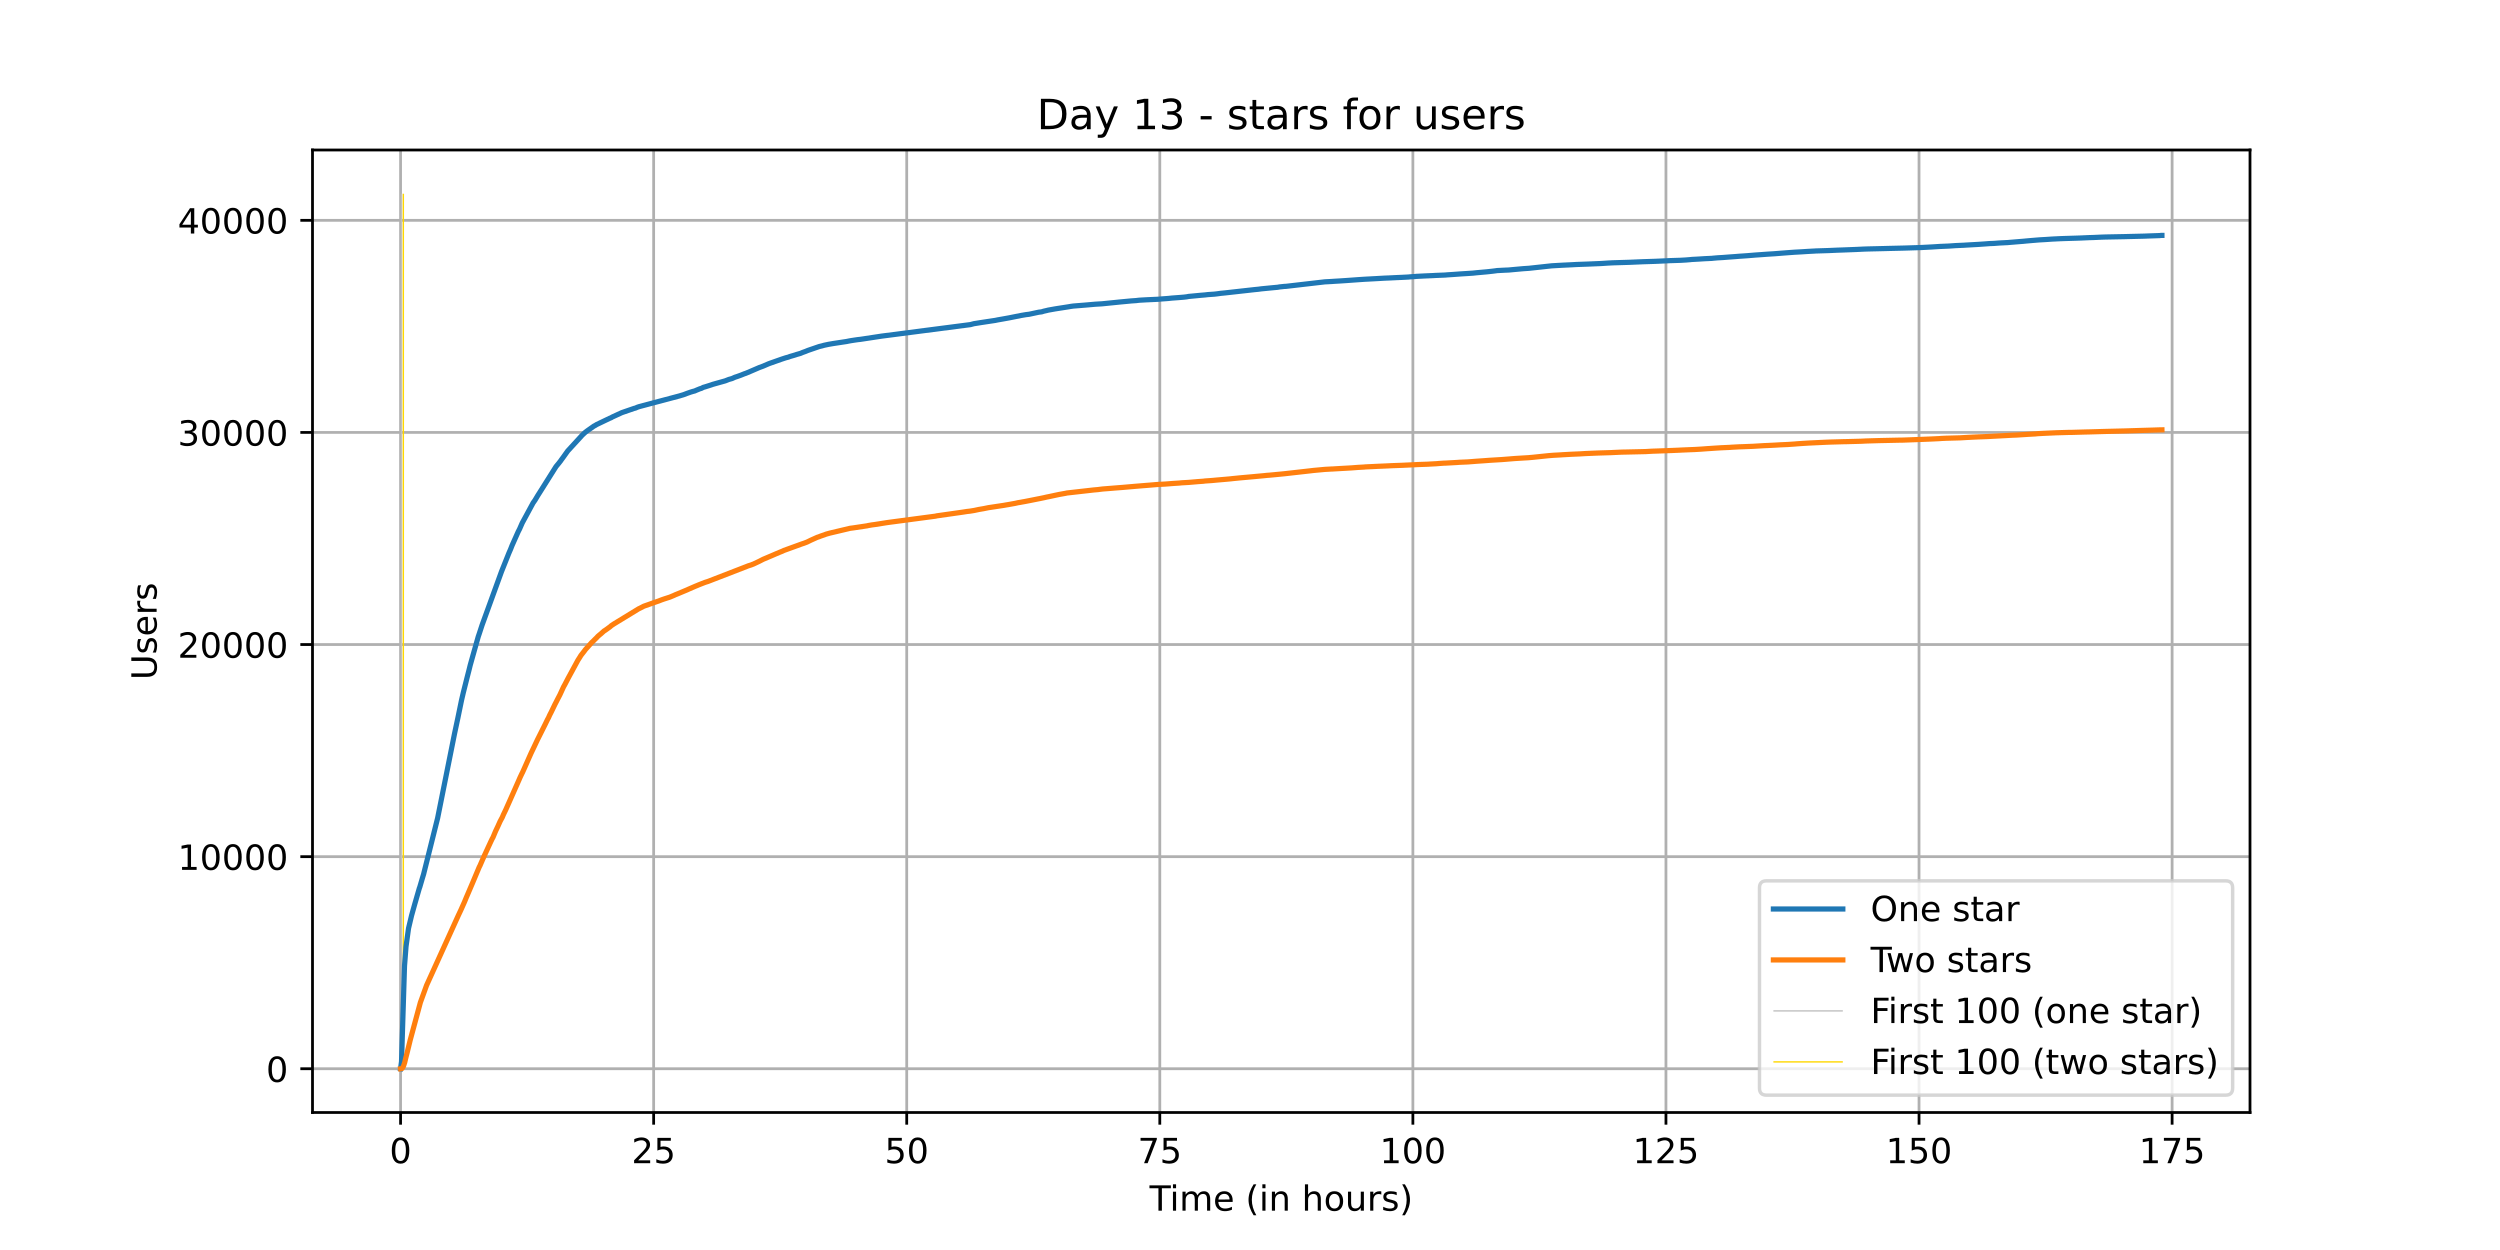 <?xml version="1.0" encoding="utf-8" standalone="no"?>
<!DOCTYPE svg PUBLIC "-//W3C//DTD SVG 1.1//EN"
  "http://www.w3.org/Graphics/SVG/1.1/DTD/svg11.dtd">
<!-- Created with matplotlib (https://matplotlib.org/) -->
<svg height="360pt" version="1.1" viewBox="0 0 720 360" width="720pt" xmlns="http://www.w3.org/2000/svg" xmlns:xlink="http://www.w3.org/1999/xlink">
 <defs>
  <style type="text/css">*{stroke-linecap:butt;stroke-linejoin:round;}</style>
 </defs>
 <g id="figure_1">
  <g id="patch_1">
   <path d="M 0 360 
L 720 360 
L 720 0 
L 0 0 
z
" style="fill:#ffffff;"/>
  </g>
  <g id="axes_1">
   <g id="patch_2">
    <path d="M 90 320.4 
L 648 320.4 
L 648 43.2 
L 90 43.2 
z
" style="fill:#ffffff;"/>
   </g>
   <g id="matplotlib.axis_1">
    <g id="xtick_1">
     <g id="line2d_1">
      <path clip-path="url(#pd322c90ff2)" d="M 115.364 320.4 
L 115.364 43.2 
" style="fill:none;stroke:#b0b0b0;stroke-linecap:square;stroke-width:0.8;"/>
     </g>
     <g id="line2d_2">
      <defs>
       <path d="M 0 0 
L 0 3.5 
" id="mfb89cb12bd" style="stroke:#000000;stroke-width:0.8;"/>
      </defs>
      <g>
       <use style="stroke:#000000;stroke-width:0.8;" x="115.364" xlink:href="#mfb89cb12bd" y="320.4"/>
      </g>
     </g>
     <g id="text_1">
      <!-- 0 -->
      <g transform="translate(112.182 334.998)scale(0.1 -0.1)">
       <defs>
        <path d="M 31.781 66.406 
Q 24.172 66.406 20.328 58.906 
Q 16.5 51.422 16.5 36.375 
Q 16.5 21.391 20.328 13.891 
Q 24.172 6.391 31.781 6.391 
Q 39.453 6.391 43.281 13.891 
Q 47.125 21.391 47.125 36.375 
Q 47.125 51.422 43.281 58.906 
Q 39.453 66.406 31.781 66.406 
z
M 31.781 74.219 
Q 44.047 74.219 50.516 64.516 
Q 56.984 54.828 56.984 36.375 
Q 56.984 17.969 50.516 8.266 
Q 44.047 -1.422 31.781 -1.422 
Q 19.531 -1.422 13.062 8.266 
Q 6.594 17.969 6.594 36.375 
Q 6.594 54.828 13.062 64.516 
Q 19.531 74.219 31.781 74.219 
z
" id="DejaVuSans-48"/>
       </defs>
       <use xlink:href="#DejaVuSans-48"/>
      </g>
     </g>
    </g>
    <g id="xtick_2">
     <g id="line2d_3">
      <path clip-path="url(#pd322c90ff2)" d="M 188.25 320.4 
L 188.25 43.2 
" style="fill:none;stroke:#b0b0b0;stroke-linecap:square;stroke-width:0.8;"/>
     </g>
     <g id="line2d_4">
      <g>
       <use style="stroke:#000000;stroke-width:0.8;" x="188.25" xlink:href="#mfb89cb12bd" y="320.4"/>
      </g>
     </g>
     <g id="text_2">
      <!-- 25 -->
      <g transform="translate(181.887 334.998)scale(0.1 -0.1)">
       <defs>
        <path d="M 19.188 8.297 
L 53.609 8.297 
L 53.609 0 
L 7.328 0 
L 7.328 8.297 
Q 12.938 14.109 22.625 23.891 
Q 32.328 33.688 34.812 36.531 
Q 39.547 41.844 41.422 45.531 
Q 43.312 49.219 43.312 52.781 
Q 43.312 58.594 39.234 62.25 
Q 35.156 65.922 28.609 65.922 
Q 23.969 65.922 18.812 64.312 
Q 13.672 62.703 7.812 59.422 
L 7.812 69.391 
Q 13.766 71.781 18.938 73 
Q 24.125 74.219 28.422 74.219 
Q 39.75 74.219 46.484 68.547 
Q 53.219 62.891 53.219 53.422 
Q 53.219 48.922 51.531 44.891 
Q 49.859 40.875 45.406 35.406 
Q 44.188 33.984 37.641 27.219 
Q 31.109 20.453 19.188 8.297 
z
" id="DejaVuSans-50"/>
        <path d="M 10.797 72.906 
L 49.516 72.906 
L 49.516 64.594 
L 19.828 64.594 
L 19.828 46.734 
Q 21.969 47.469 24.109 47.828 
Q 26.266 48.188 28.422 48.188 
Q 40.625 48.188 47.75 41.5 
Q 54.891 34.812 54.891 23.391 
Q 54.891 11.625 47.562 5.094 
Q 40.234 -1.422 26.906 -1.422 
Q 22.312 -1.422 17.547 -0.641 
Q 12.797 0.141 7.719 1.703 
L 7.719 11.625 
Q 12.109 9.234 16.797 8.062 
Q 21.484 6.891 26.703 6.891 
Q 35.156 6.891 40.078 11.328 
Q 45.016 15.766 45.016 23.391 
Q 45.016 31 40.078 35.438 
Q 35.156 39.891 26.703 39.891 
Q 22.75 39.891 18.812 39.016 
Q 14.891 38.141 10.797 36.281 
z
" id="DejaVuSans-53"/>
       </defs>
       <use xlink:href="#DejaVuSans-50"/>
       <use x="63.623" xlink:href="#DejaVuSans-53"/>
      </g>
     </g>
    </g>
    <g id="xtick_3">
     <g id="line2d_5">
      <path clip-path="url(#pd322c90ff2)" d="M 261.136 320.4 
L 261.136 43.2 
" style="fill:none;stroke:#b0b0b0;stroke-linecap:square;stroke-width:0.8;"/>
     </g>
     <g id="line2d_6">
      <g>
       <use style="stroke:#000000;stroke-width:0.8;" x="261.136" xlink:href="#mfb89cb12bd" y="320.4"/>
      </g>
     </g>
     <g id="text_3">
      <!-- 50 -->
      <g transform="translate(254.774 334.998)scale(0.1 -0.1)">
       <use xlink:href="#DejaVuSans-53"/>
       <use x="63.623" xlink:href="#DejaVuSans-48"/>
      </g>
     </g>
    </g>
    <g id="xtick_4">
     <g id="line2d_7">
      <path clip-path="url(#pd322c90ff2)" d="M 334.022 320.4 
L 334.022 43.2 
" style="fill:none;stroke:#b0b0b0;stroke-linecap:square;stroke-width:0.8;"/>
     </g>
     <g id="line2d_8">
      <g>
       <use style="stroke:#000000;stroke-width:0.8;" x="334.022" xlink:href="#mfb89cb12bd" y="320.4"/>
      </g>
     </g>
     <g id="text_4">
      <!-- 75 -->
      <g transform="translate(327.66 334.998)scale(0.1 -0.1)">
       <defs>
        <path d="M 8.203 72.906 
L 55.078 72.906 
L 55.078 68.703 
L 28.609 0 
L 18.312 0 
L 43.219 64.594 
L 8.203 64.594 
z
" id="DejaVuSans-55"/>
       </defs>
       <use xlink:href="#DejaVuSans-55"/>
       <use x="63.623" xlink:href="#DejaVuSans-53"/>
      </g>
     </g>
    </g>
    <g id="xtick_5">
     <g id="line2d_9">
      <path clip-path="url(#pd322c90ff2)" d="M 406.909 320.4 
L 406.909 43.2 
" style="fill:none;stroke:#b0b0b0;stroke-linecap:square;stroke-width:0.8;"/>
     </g>
     <g id="line2d_10">
      <g>
       <use style="stroke:#000000;stroke-width:0.8;" x="406.909" xlink:href="#mfb89cb12bd" y="320.4"/>
      </g>
     </g>
     <g id="text_5">
      <!-- 100 -->
      <g transform="translate(397.365 334.998)scale(0.1 -0.1)">
       <defs>
        <path d="M 12.406 8.297 
L 28.516 8.297 
L 28.516 63.922 
L 10.984 60.406 
L 10.984 69.391 
L 28.422 72.906 
L 38.281 72.906 
L 38.281 8.297 
L 54.391 8.297 
L 54.391 0 
L 12.406 0 
z
" id="DejaVuSans-49"/>
       </defs>
       <use xlink:href="#DejaVuSans-49"/>
       <use x="63.623" xlink:href="#DejaVuSans-48"/>
       <use x="127.246" xlink:href="#DejaVuSans-48"/>
      </g>
     </g>
    </g>
    <g id="xtick_6">
     <g id="line2d_11">
      <path clip-path="url(#pd322c90ff2)" d="M 479.795 320.4 
L 479.795 43.2 
" style="fill:none;stroke:#b0b0b0;stroke-linecap:square;stroke-width:0.8;"/>
     </g>
     <g id="line2d_12">
      <g>
       <use style="stroke:#000000;stroke-width:0.8;" x="479.795" xlink:href="#mfb89cb12bd" y="320.4"/>
      </g>
     </g>
     <g id="text_6">
      <!-- 125 -->
      <g transform="translate(470.251 334.998)scale(0.1 -0.1)">
       <use xlink:href="#DejaVuSans-49"/>
       <use x="63.623" xlink:href="#DejaVuSans-50"/>
       <use x="127.246" xlink:href="#DejaVuSans-53"/>
      </g>
     </g>
    </g>
    <g id="xtick_7">
     <g id="line2d_13">
      <path clip-path="url(#pd322c90ff2)" d="M 552.681 320.4 
L 552.681 43.2 
" style="fill:none;stroke:#b0b0b0;stroke-linecap:square;stroke-width:0.8;"/>
     </g>
     <g id="line2d_14">
      <g>
       <use style="stroke:#000000;stroke-width:0.8;" x="552.681" xlink:href="#mfb89cb12bd" y="320.4"/>
      </g>
     </g>
     <g id="text_7">
      <!-- 150 -->
      <g transform="translate(543.137 334.998)scale(0.1 -0.1)">
       <use xlink:href="#DejaVuSans-49"/>
       <use x="63.623" xlink:href="#DejaVuSans-53"/>
       <use x="127.246" xlink:href="#DejaVuSans-48"/>
      </g>
     </g>
    </g>
    <g id="xtick_8">
     <g id="line2d_15">
      <path clip-path="url(#pd322c90ff2)" d="M 625.567 320.4 
L 625.567 43.2 
" style="fill:none;stroke:#b0b0b0;stroke-linecap:square;stroke-width:0.8;"/>
     </g>
     <g id="line2d_16">
      <g>
       <use style="stroke:#000000;stroke-width:0.8;" x="625.567" xlink:href="#mfb89cb12bd" y="320.4"/>
      </g>
     </g>
     <g id="text_8">
      <!-- 175 -->
      <g transform="translate(616.023 334.998)scale(0.1 -0.1)">
       <use xlink:href="#DejaVuSans-49"/>
       <use x="63.623" xlink:href="#DejaVuSans-55"/>
       <use x="127.246" xlink:href="#DejaVuSans-53"/>
      </g>
     </g>
    </g>
    <g id="text_9">
     <!-- Time (in hours) -->
     <g transform="translate(331.072 348.677)scale(0.1 -0.1)">
      <defs>
       <path d="M -0.297 72.906 
L 61.375 72.906 
L 61.375 64.594 
L 35.5 64.594 
L 35.5 0 
L 25.594 0 
L 25.594 64.594 
L -0.297 64.594 
z
" id="DejaVuSans-84"/>
       <path d="M 9.422 54.688 
L 18.406 54.688 
L 18.406 0 
L 9.422 0 
z
M 9.422 75.984 
L 18.406 75.984 
L 18.406 64.594 
L 9.422 64.594 
z
" id="DejaVuSans-105"/>
       <path d="M 52 44.188 
Q 55.375 50.25 60.062 53.125 
Q 64.75 56 71.094 56 
Q 79.641 56 84.281 50.016 
Q 88.922 44.047 88.922 33.016 
L 88.922 0 
L 79.891 0 
L 79.891 32.719 
Q 79.891 40.578 77.094 44.375 
Q 74.312 48.188 68.609 48.188 
Q 61.625 48.188 57.562 43.547 
Q 53.516 38.922 53.516 30.906 
L 53.516 0 
L 44.484 0 
L 44.484 32.719 
Q 44.484 40.625 41.703 44.406 
Q 38.922 48.188 33.109 48.188 
Q 26.219 48.188 22.156 43.531 
Q 18.109 38.875 18.109 30.906 
L 18.109 0 
L 9.078 0 
L 9.078 54.688 
L 18.109 54.688 
L 18.109 46.188 
Q 21.188 51.219 25.484 53.609 
Q 29.781 56 35.688 56 
Q 41.656 56 45.828 52.969 
Q 50 49.953 52 44.188 
z
" id="DejaVuSans-109"/>
       <path d="M 56.203 29.594 
L 56.203 25.203 
L 14.891 25.203 
Q 15.484 15.922 20.484 11.062 
Q 25.484 6.203 34.422 6.203 
Q 39.594 6.203 44.453 7.469 
Q 49.312 8.734 54.109 11.281 
L 54.109 2.781 
Q 49.266 0.734 44.188 -0.344 
Q 39.109 -1.422 33.891 -1.422 
Q 20.797 -1.422 13.156 6.188 
Q 5.516 13.812 5.516 26.812 
Q 5.516 40.234 12.766 48.109 
Q 20.016 56 32.328 56 
Q 43.359 56 49.781 48.891 
Q 56.203 41.797 56.203 29.594 
z
M 47.219 32.234 
Q 47.125 39.594 43.094 43.984 
Q 39.062 48.391 32.422 48.391 
Q 24.906 48.391 20.391 44.141 
Q 15.875 39.891 15.188 32.172 
z
" id="DejaVuSans-101"/>
       <path id="DejaVuSans-32"/>
       <path d="M 31 75.875 
Q 24.469 64.656 21.281 53.656 
Q 18.109 42.672 18.109 31.391 
Q 18.109 20.125 21.312 9.062 
Q 24.516 -2 31 -13.188 
L 23.188 -13.188 
Q 15.875 -1.703 12.234 9.375 
Q 8.594 20.453 8.594 31.391 
Q 8.594 42.281 12.203 53.312 
Q 15.828 64.359 23.188 75.875 
z
" id="DejaVuSans-40"/>
       <path d="M 54.891 33.016 
L 54.891 0 
L 45.906 0 
L 45.906 32.719 
Q 45.906 40.484 42.875 44.328 
Q 39.844 48.188 33.797 48.188 
Q 26.516 48.188 22.312 43.547 
Q 18.109 38.922 18.109 30.906 
L 18.109 0 
L 9.078 0 
L 9.078 54.688 
L 18.109 54.688 
L 18.109 46.188 
Q 21.344 51.125 25.703 53.562 
Q 30.078 56 35.797 56 
Q 45.219 56 50.047 50.172 
Q 54.891 44.344 54.891 33.016 
z
" id="DejaVuSans-110"/>
       <path d="M 54.891 33.016 
L 54.891 0 
L 45.906 0 
L 45.906 32.719 
Q 45.906 40.484 42.875 44.328 
Q 39.844 48.188 33.797 48.188 
Q 26.516 48.188 22.312 43.547 
Q 18.109 38.922 18.109 30.906 
L 18.109 0 
L 9.078 0 
L 9.078 75.984 
L 18.109 75.984 
L 18.109 46.188 
Q 21.344 51.125 25.703 53.562 
Q 30.078 56 35.797 56 
Q 45.219 56 50.047 50.172 
Q 54.891 44.344 54.891 33.016 
z
" id="DejaVuSans-104"/>
       <path d="M 30.609 48.391 
Q 23.391 48.391 19.188 42.75 
Q 14.984 37.109 14.984 27.297 
Q 14.984 17.484 19.156 11.844 
Q 23.344 6.203 30.609 6.203 
Q 37.797 6.203 41.984 11.859 
Q 46.188 17.531 46.188 27.297 
Q 46.188 37.016 41.984 42.703 
Q 37.797 48.391 30.609 48.391 
z
M 30.609 56 
Q 42.328 56 49.016 48.375 
Q 55.719 40.766 55.719 27.297 
Q 55.719 13.875 49.016 6.219 
Q 42.328 -1.422 30.609 -1.422 
Q 18.844 -1.422 12.172 6.219 
Q 5.516 13.875 5.516 27.297 
Q 5.516 40.766 12.172 48.375 
Q 18.844 56 30.609 56 
z
" id="DejaVuSans-111"/>
       <path d="M 8.5 21.578 
L 8.5 54.688 
L 17.484 54.688 
L 17.484 21.922 
Q 17.484 14.156 20.5 10.266 
Q 23.531 6.391 29.594 6.391 
Q 36.859 6.391 41.078 11.031 
Q 45.312 15.672 45.312 23.688 
L 45.312 54.688 
L 54.297 54.688 
L 54.297 0 
L 45.312 0 
L 45.312 8.406 
Q 42.047 3.422 37.719 1 
Q 33.406 -1.422 27.688 -1.422 
Q 18.266 -1.422 13.375 4.438 
Q 8.5 10.297 8.5 21.578 
z
M 31.109 56 
z
" id="DejaVuSans-117"/>
       <path d="M 41.109 46.297 
Q 39.594 47.172 37.812 47.578 
Q 36.031 48 33.891 48 
Q 26.266 48 22.188 43.047 
Q 18.109 38.094 18.109 28.812 
L 18.109 0 
L 9.078 0 
L 9.078 54.688 
L 18.109 54.688 
L 18.109 46.188 
Q 20.953 51.172 25.484 53.578 
Q 30.031 56 36.531 56 
Q 37.453 56 38.578 55.875 
Q 39.703 55.766 41.062 55.516 
z
" id="DejaVuSans-114"/>
       <path d="M 44.281 53.078 
L 44.281 44.578 
Q 40.484 46.531 36.375 47.5 
Q 32.281 48.484 27.875 48.484 
Q 21.188 48.484 17.844 46.438 
Q 14.5 44.391 14.5 40.281 
Q 14.5 37.156 16.891 35.375 
Q 19.281 33.594 26.516 31.984 
L 29.594 31.297 
Q 39.156 29.25 43.188 25.516 
Q 47.219 21.781 47.219 15.094 
Q 47.219 7.469 41.188 3.016 
Q 35.156 -1.422 24.609 -1.422 
Q 20.219 -1.422 15.453 -0.562 
Q 10.688 0.297 5.422 2 
L 5.422 11.281 
Q 10.406 8.688 15.234 7.391 
Q 20.062 6.109 24.812 6.109 
Q 31.156 6.109 34.562 8.281 
Q 37.984 10.453 37.984 14.406 
Q 37.984 18.062 35.516 20.016 
Q 33.062 21.969 24.703 23.781 
L 21.578 24.516 
Q 13.234 26.266 9.516 29.906 
Q 5.812 33.547 5.812 39.891 
Q 5.812 47.609 11.281 51.797 
Q 16.75 56 26.812 56 
Q 31.781 56 36.172 55.266 
Q 40.578 54.547 44.281 53.078 
z
" id="DejaVuSans-115"/>
       <path d="M 8.016 75.875 
L 15.828 75.875 
Q 23.141 64.359 26.781 53.312 
Q 30.422 42.281 30.422 31.391 
Q 30.422 20.453 26.781 9.375 
Q 23.141 -1.703 15.828 -13.188 
L 8.016 -13.188 
Q 14.5 -2 17.703 9.062 
Q 20.906 20.125 20.906 31.391 
Q 20.906 42.672 17.703 53.656 
Q 14.5 64.656 8.016 75.875 
z
" id="DejaVuSans-41"/>
      </defs>
      <use xlink:href="#DejaVuSans-84"/>
      <use x="57.959" xlink:href="#DejaVuSans-105"/>
      <use x="85.742" xlink:href="#DejaVuSans-109"/>
      <use x="183.154" xlink:href="#DejaVuSans-101"/>
      <use x="244.678" xlink:href="#DejaVuSans-32"/>
      <use x="276.465" xlink:href="#DejaVuSans-40"/>
      <use x="315.479" xlink:href="#DejaVuSans-105"/>
      <use x="343.262" xlink:href="#DejaVuSans-110"/>
      <use x="406.641" xlink:href="#DejaVuSans-32"/>
      <use x="438.428" xlink:href="#DejaVuSans-104"/>
      <use x="501.807" xlink:href="#DejaVuSans-111"/>
      <use x="562.988" xlink:href="#DejaVuSans-117"/>
      <use x="626.367" xlink:href="#DejaVuSans-114"/>
      <use x="667.48" xlink:href="#DejaVuSans-115"/>
      <use x="719.58" xlink:href="#DejaVuSans-41"/>
     </g>
    </g>
   </g>
   <g id="matplotlib.axis_2">
    <g id="ytick_1">
     <g id="line2d_17">
      <path clip-path="url(#pd322c90ff2)" d="M 90 307.8 
L 648 307.8 
" style="fill:none;stroke:#b0b0b0;stroke-linecap:square;stroke-width:0.8;"/>
     </g>
     <g id="line2d_18">
      <defs>
       <path d="M 0 0 
L -3.5 0 
" id="m9e94d1a32f" style="stroke:#000000;stroke-width:0.8;"/>
      </defs>
      <g>
       <use style="stroke:#000000;stroke-width:0.8;" x="90" xlink:href="#m9e94d1a32f" y="307.8"/>
      </g>
     </g>
     <g id="text_10">
      <!-- 0 -->
      <g transform="translate(76.638 311.599)scale(0.1 -0.1)">
       <use xlink:href="#DejaVuSans-48"/>
      </g>
     </g>
    </g>
    <g id="ytick_2">
     <g id="line2d_19">
      <path clip-path="url(#pd322c90ff2)" d="M 90 246.714 
L 648 246.714 
" style="fill:none;stroke:#b0b0b0;stroke-linecap:square;stroke-width:0.8;"/>
     </g>
     <g id="line2d_20">
      <g>
       <use style="stroke:#000000;stroke-width:0.8;" x="90" xlink:href="#m9e94d1a32f" y="246.714"/>
      </g>
     </g>
     <g id="text_11">
      <!-- 10000 -->
      <g transform="translate(51.188 250.513)scale(0.1 -0.1)">
       <use xlink:href="#DejaVuSans-49"/>
       <use x="63.623" xlink:href="#DejaVuSans-48"/>
       <use x="127.246" xlink:href="#DejaVuSans-48"/>
       <use x="190.869" xlink:href="#DejaVuSans-48"/>
       <use x="254.492" xlink:href="#DejaVuSans-48"/>
      </g>
     </g>
    </g>
    <g id="ytick_3">
     <g id="line2d_21">
      <path clip-path="url(#pd322c90ff2)" d="M 90 185.628 
L 648 185.628 
" style="fill:none;stroke:#b0b0b0;stroke-linecap:square;stroke-width:0.8;"/>
     </g>
     <g id="line2d_22">
      <g>
       <use style="stroke:#000000;stroke-width:0.8;" x="90" xlink:href="#m9e94d1a32f" y="185.628"/>
      </g>
     </g>
     <g id="text_12">
      <!-- 20000 -->
      <g transform="translate(51.188 189.428)scale(0.1 -0.1)">
       <use xlink:href="#DejaVuSans-50"/>
       <use x="63.623" xlink:href="#DejaVuSans-48"/>
       <use x="127.246" xlink:href="#DejaVuSans-48"/>
       <use x="190.869" xlink:href="#DejaVuSans-48"/>
       <use x="254.492" xlink:href="#DejaVuSans-48"/>
      </g>
     </g>
    </g>
    <g id="ytick_4">
     <g id="line2d_23">
      <path clip-path="url(#pd322c90ff2)" d="M 90 124.543 
L 648 124.543 
" style="fill:none;stroke:#b0b0b0;stroke-linecap:square;stroke-width:0.8;"/>
     </g>
     <g id="line2d_24">
      <g>
       <use style="stroke:#000000;stroke-width:0.8;" x="90" xlink:href="#m9e94d1a32f" y="124.543"/>
      </g>
     </g>
     <g id="text_13">
      <!-- 30000 -->
      <g transform="translate(51.188 128.342)scale(0.1 -0.1)">
       <defs>
        <path d="M 40.578 39.312 
Q 47.656 37.797 51.625 33 
Q 55.609 28.219 55.609 21.188 
Q 55.609 10.406 48.188 4.484 
Q 40.766 -1.422 27.094 -1.422 
Q 22.516 -1.422 17.656 -0.516 
Q 12.797 0.391 7.625 2.203 
L 7.625 11.719 
Q 11.719 9.328 16.594 8.109 
Q 21.484 6.891 26.812 6.891 
Q 36.078 6.891 40.938 10.547 
Q 45.797 14.203 45.797 21.188 
Q 45.797 27.641 41.281 31.266 
Q 36.766 34.906 28.719 34.906 
L 20.219 34.906 
L 20.219 43.016 
L 29.109 43.016 
Q 36.375 43.016 40.234 45.922 
Q 44.094 48.828 44.094 54.297 
Q 44.094 59.906 40.109 62.906 
Q 36.141 65.922 28.719 65.922 
Q 24.656 65.922 20.016 65.031 
Q 15.375 64.156 9.812 62.312 
L 9.812 71.094 
Q 15.438 72.656 20.344 73.438 
Q 25.25 74.219 29.594 74.219 
Q 40.828 74.219 47.359 69.109 
Q 53.906 64.016 53.906 55.328 
Q 53.906 49.266 50.438 45.094 
Q 46.969 40.922 40.578 39.312 
z
" id="DejaVuSans-51"/>
       </defs>
       <use xlink:href="#DejaVuSans-51"/>
       <use x="63.623" xlink:href="#DejaVuSans-48"/>
       <use x="127.246" xlink:href="#DejaVuSans-48"/>
       <use x="190.869" xlink:href="#DejaVuSans-48"/>
       <use x="254.492" xlink:href="#DejaVuSans-48"/>
      </g>
     </g>
    </g>
    <g id="ytick_5">
     <g id="line2d_25">
      <path clip-path="url(#pd322c90ff2)" d="M 90 63.457 
L 648 63.457 
" style="fill:none;stroke:#b0b0b0;stroke-linecap:square;stroke-width:0.8;"/>
     </g>
     <g id="line2d_26">
      <g>
       <use style="stroke:#000000;stroke-width:0.8;" x="90" xlink:href="#m9e94d1a32f" y="63.457"/>
      </g>
     </g>
     <g id="text_14">
      <!-- 40000 -->
      <g transform="translate(51.188 67.256)scale(0.1 -0.1)">
       <defs>
        <path d="M 37.797 64.312 
L 12.891 25.391 
L 37.797 25.391 
z
M 35.203 72.906 
L 47.609 72.906 
L 47.609 25.391 
L 58.016 25.391 
L 58.016 17.188 
L 47.609 17.188 
L 47.609 0 
L 37.797 0 
L 37.797 17.188 
L 4.891 17.188 
L 4.891 26.703 
z
" id="DejaVuSans-52"/>
       </defs>
       <use xlink:href="#DejaVuSans-52"/>
       <use x="63.623" xlink:href="#DejaVuSans-48"/>
       <use x="127.246" xlink:href="#DejaVuSans-48"/>
       <use x="190.869" xlink:href="#DejaVuSans-48"/>
       <use x="254.492" xlink:href="#DejaVuSans-48"/>
      </g>
     </g>
    </g>
    <g id="text_15">
     <!-- Users -->
     <g transform="translate(45.108 195.801)rotate(-90)scale(0.1 -0.1)">
      <defs>
       <path d="M 8.688 72.906 
L 18.609 72.906 
L 18.609 28.609 
Q 18.609 16.891 22.844 11.734 
Q 27.094 6.594 36.625 6.594 
Q 46.094 6.594 50.344 11.734 
Q 54.594 16.891 54.594 28.609 
L 54.594 72.906 
L 64.5 72.906 
L 64.5 27.391 
Q 64.5 13.141 57.438 5.859 
Q 50.391 -1.422 36.625 -1.422 
Q 22.797 -1.422 15.734 5.859 
Q 8.688 13.141 8.688 27.391 
z
" id="DejaVuSans-85"/>
      </defs>
      <use xlink:href="#DejaVuSans-85"/>
      <use x="73.193" xlink:href="#DejaVuSans-115"/>
      <use x="125.293" xlink:href="#DejaVuSans-101"/>
      <use x="186.816" xlink:href="#DejaVuSans-114"/>
      <use x="227.93" xlink:href="#DejaVuSans-115"/>
     </g>
    </g>
   </g>
   <g id="LineCollection_1">
    <path clip-path="url(#pd322c90ff2)" d="M 115.634 307.8 
L 115.634 55.8 
" style="fill:none;stroke:#c0c0c0;stroke-width:0.4;"/>
   </g>
   <g id="LineCollection_2">
    <path clip-path="url(#pd322c90ff2)" d="M 116.164 307.8 
L 116.164 55.8 
" style="fill:none;stroke:#ffd700;stroke-width:0.4;"/>
   </g>
   <g id="line2d_27">
    <path clip-path="url(#pd322c90ff2)" d="M 115.364 307.8 
L 115.634 305.772 
L 116.501 278.167 
L 116.934 272.596 
L 117.656 267.367 
L 118.524 263.696 
L 119.438 260.422 
L 120.786 255.755 
L 120.883 255.523 
L 121.653 252.896 
L 121.99 251.79 
L 126.035 235.615 
L 130.898 211.321 
L 131.861 206.807 
L 132.921 201.663 
L 133.451 199.397 
L 134.607 194.797 
L 135.04 193.118 
L 135.426 191.554 
L 136.148 188.982 
L 137.736 183.35 
L 138.026 182.501 
L 138.844 180.002 
L 144.43 164.621 
L 146.551 159.319 
L 147.033 158.213 
L 147.466 157.107 
L 149.248 153.112 
L 149.633 152.367 
L 150.403 150.608 
L 153.533 144.829 
L 154.062 144.078 
L 154.64 143.119 
L 154.833 142.789 
L 155.507 141.726 
L 160.13 134.377 
L 160.949 133.388 
L 161.479 132.704 
L 161.671 132.417 
L 162.105 131.836 
L 163.501 129.881 
L 167.354 125.685 
L 167.595 125.404 
L 167.884 125.129 
L 168.606 124.463 
L 169.136 124.066 
L 171.062 122.71 
L 171.351 122.57 
L 171.833 122.27 
L 175.54 120.493 
L 176.022 120.297 
L 176.31 120.114 
L 179.103 118.831 
L 182.619 117.622 
L 183.004 117.53 
L 183.63 117.255 
L 184.208 117.072 
L 195.717 114.018 
L 196.246 113.853 
L 196.632 113.743 
L 196.921 113.651 
L 197.835 113.303 
L 198.894 112.93 
L 199.473 112.753 
L 200.1 112.588 
L 200.533 112.393 
L 201.592 111.959 
L 201.977 111.855 
L 202.555 111.556 
L 203.085 111.409 
L 204.819 110.859 
L 205.3 110.688 
L 208.865 109.687 
L 209.929 109.271 
L 210.314 109.167 
L 210.844 109.015 
L 211.326 108.795 
L 211.663 108.642 
L 212.241 108.459 
L 213.348 108.062 
L 214.408 107.634 
L 214.696 107.549 
L 215.274 107.31 
L 215.66 107.164 
L 215.948 107.029 
L 216.526 106.779 
L 217.152 106.51 
L 218.742 105.826 
L 219.754 105.459 
L 221.295 104.794 
L 221.728 104.629 
L 225.147 103.425 
L 225.628 103.266 
L 226.303 103.047 
L 227.074 102.845 
L 227.459 102.686 
L 228.615 102.35 
L 229.097 102.204 
L 229.386 102.1 
L 230.012 101.923 
L 230.542 101.77 
L 231.168 101.501 
L 231.986 101.208 
L 232.661 100.927 
L 235.937 99.803 
L 236.803 99.595 
L 237.334 99.442 
L 238.586 99.174 
L 239.934 98.942 
L 243.837 98.349 
L 244.511 98.209 
L 245.137 98.099 
L 246.293 97.921 
L 247.016 97.818 
L 247.834 97.726 
L 248.557 97.616 
L 252.747 96.981 
L 253.854 96.81 
L 279.486 93.487 
L 280.497 93.218 
L 281.219 93.108 
L 282.423 92.912 
L 286.661 92.271 
L 287.335 92.13 
L 288.732 91.886 
L 290.657 91.538 
L 292.728 91.123 
L 293.354 91.013 
L 294.077 90.854 
L 295.474 90.616 
L 296.389 90.506 
L 299.135 89.919 
L 300.001 89.809 
L 300.58 89.626 
L 301.496 89.418 
L 301.833 89.327 
L 302.411 89.223 
L 303.953 88.948 
L 307.758 88.355 
L 308.336 88.252 
L 309.107 88.142 
L 311.419 87.958 
L 312.768 87.848 
L 315.465 87.61 
L 317.344 87.5 
L 321.341 87.097 
L 322.4 86.987 
L 325.771 86.669 
L 327.216 86.566 
L 328.082 86.462 
L 330.009 86.352 
L 331.405 86.285 
L 333.668 86.181 
L 334.391 86.107 
L 335.835 86.004 
L 336.461 85.955 
L 337.52 85.845 
L 339.591 85.692 
L 340.939 85.582 
L 341.758 85.484 
L 342.335 85.374 
L 345.802 85.045 
L 347.055 84.941 
L 347.873 84.843 
L 349.753 84.715 
L 350.62 84.611 
L 351.584 84.476 
L 352.739 84.366 
L 353.558 84.275 
L 361.312 83.407 
L 362.372 83.304 
L 363.288 83.181 
L 366.756 82.845 
L 367.961 82.735 
L 368.491 82.638 
L 369.407 82.54 
L 369.84 82.491 
L 370.37 82.467 
L 381.546 81.172 
L 383.52 81.068 
L 384.098 81.025 
L 385.929 80.915 
L 387.76 80.793 
L 389.301 80.683 
L 391.323 80.536 
L 392.961 80.426 
L 394.453 80.347 
L 396.379 80.243 
L 396.909 80.213 
L 398.835 80.103 
L 400.087 80.054 
L 402.305 79.944 
L 403.606 79.889 
L 405.631 79.785 
L 406.064 79.736 
L 407.654 79.626 
L 407.894 79.596 
L 409.916 79.492 
L 410.446 79.467 
L 412.806 79.364 
L 413.383 79.327 
L 416.177 79.217 
L 416.851 79.156 
L 418.536 79.046 
L 420.607 78.893 
L 422.389 78.783 
L 424.219 78.661 
L 425.231 78.551 
L 428.168 78.288 
L 429.132 78.185 
L 429.902 78.099 
L 430.672 78.001 
L 431.154 77.928 
L 433.224 77.818 
L 434.524 77.763 
L 435.68 77.653 
L 438.716 77.378 
L 440.354 77.268 
L 446.907 76.554 
L 448.835 76.444 
L 450.328 76.364 
L 452.591 76.254 
L 454.132 76.169 
L 457.214 76.059 
L 458.514 76.004 
L 460.969 75.9 
L 461.5 75.869 
L 463.136 75.759 
L 464.581 75.686 
L 468.192 75.576 
L 469.348 75.54 
L 471.9 75.43 
L 473.199 75.375 
L 476.619 75.265 
L 477.919 75.21 
L 480.23 75.1 
L 480.759 75.069 
L 483.987 74.965 
L 485.576 74.874 
L 486.876 74.764 
L 487.165 74.727 
L 489.187 74.617 
L 490.921 74.507 
L 492.991 74.409 
L 493.424 74.361 
L 494.676 74.251 
L 496.266 74.159 
L 497.662 74.049 
L 499.685 73.902 
L 501.033 73.793 
L 501.611 73.756 
L 503.2 73.646 
L 505.658 73.444 
L 507.248 73.334 
L 509.174 73.194 
L 510.957 73.084 
L 513.271 72.901 
L 514.715 72.791 
L 516.787 72.638 
L 518.812 72.528 
L 520.594 72.412 
L 522.616 72.302 
L 522.954 72.278 
L 526.422 72.168 
L 526.904 72.149 
L 529.36 72.039 
L 530.515 72.003 
L 533.356 71.893 
L 534.608 71.844 
L 536.871 71.734 
L 538.028 71.697 
L 542.651 71.587 
L 543.759 71.557 
L 548.381 71.447 
L 549.537 71.41 
L 553.004 71.3 
L 554.449 71.227 
L 556.423 71.123 
L 557.002 71.086 
L 558.735 70.976 
L 561.286 70.867 
L 563.213 70.732 
L 565.717 70.622 
L 566.102 70.592 
L 567.691 70.5 
L 569.667 70.39 
L 571.545 70.262 
L 572.99 70.152 
L 574.242 70.103 
L 575.686 69.993 
L 576.216 69.962 
L 578.239 69.859 
L 578.913 69.798 
L 581.368 69.596 
L 582.765 69.486 
L 583.536 69.407 
L 584.787 69.297 
L 587.291 69.089 
L 589.169 68.979 
L 591 68.857 
L 593.215 68.747 
L 594.467 68.698 
L 598.079 68.588 
L 599.282 68.545 
L 601.737 68.435 
L 602.845 68.405 
L 605.253 68.295 
L 606.409 68.258 
L 611.994 68.148 
L 613.102 68.118 
L 617.532 68.008 
L 618.784 67.959 
L 621.962 67.849 
L 622.396 67.8 
L 622.636 67.8 
L 622.636 67.8 
" style="fill:none;stroke:#1f77b4;stroke-linecap:square;stroke-width:1.5;"/>
   </g>
   <g id="line2d_28">
    <path clip-path="url(#pd322c90ff2)" d="M 115.364 307.8 
L 115.778 307.727 
L 116.164 307.159 
L 116.549 306.022 
L 116.79 304.984 
L 117.223 303.292 
L 118.138 299.547 
L 121.075 288.686 
L 122.857 283.769 
L 132.005 263.629 
L 132.728 262.096 
L 133.788 259.719 
L 134.318 258.424 
L 134.462 258.101 
L 136.148 254.161 
L 136.485 253.354 
L 138.026 249.695 
L 138.218 249.335 
L 138.988 247.557 
L 139.567 246.262 
L 141.396 242.304 
L 141.734 241.595 
L 141.974 241.174 
L 142.745 239.335 
L 143.371 238.022 
L 144.045 236.525 
L 144.671 235.358 
L 144.959 234.662 
L 145.636 233.257 
L 146.696 230.881 
L 149.392 224.797 
L 149.777 223.911 
L 150.307 222.787 
L 150.451 222.524 
L 150.788 221.779 
L 152.955 216.898 
L 153.774 215.188 
L 154.785 213.044 
L 155.17 212.28 
L 157.048 208.529 
L 157.674 207.234 
L 157.963 206.715 
L 158.3 205.958 
L 158.734 205.115 
L 159.841 202.818 
L 160.178 202.177 
L 160.564 201.413 
L 161.238 200.13 
L 162.298 197.821 
L 162.634 197.222 
L 163.646 195.286 
L 166.439 190.143 
L 166.969 189.318 
L 167.306 188.762 
L 168.221 187.595 
L 168.606 187.07 
L 169.955 185.555 
L 170.436 185.005 
L 170.773 184.712 
L 171.399 184.071 
L 171.784 183.704 
L 172.17 183.277 
L 172.699 182.825 
L 173.036 182.556 
L 173.469 182.165 
L 173.999 181.694 
L 174.24 181.56 
L 174.866 181.12 
L 175.781 180.442 
L 176.022 180.21 
L 176.792 179.697 
L 177.033 179.55 
L 183.967 175.317 
L 184.256 175.189 
L 185.411 174.59 
L 189.167 173.265 
L 189.698 173.087 
L 190.468 172.782 
L 191.238 172.513 
L 192.876 171.988 
L 194.031 171.505 
L 194.224 171.42 
L 194.417 171.322 
L 195.187 171.011 
L 197.932 169.862 
L 198.268 169.703 
L 200.34 168.805 
L 200.822 168.616 
L 201.014 168.524 
L 202.17 168.066 
L 202.988 167.749 
L 203.277 167.651 
L 203.855 167.474 
L 214.985 163.167 
L 215.467 162.972 
L 215.997 162.807 
L 216.334 162.703 
L 216.623 162.581 
L 216.96 162.459 
L 218.26 161.848 
L 218.694 161.64 
L 219.465 161.243 
L 219.801 161.072 
L 222.354 159.991 
L 223.654 159.429 
L 223.943 159.325 
L 224.569 159.044 
L 225.291 158.757 
L 225.773 158.525 
L 230.975 156.637 
L 231.505 156.466 
L 232.421 156.118 
L 233.528 155.574 
L 235.359 154.75 
L 235.841 154.597 
L 236.37 154.383 
L 237.574 153.974 
L 237.864 153.852 
L 238.971 153.54 
L 244.848 152.147 
L 245.715 152.037 
L 249.713 151.439 
L 250.098 151.347 
L 250.724 151.243 
L 251.013 151.188 
L 251.976 151.06 
L 255.395 150.522 
L 256.407 150.382 
L 269.47 148.647 
L 269.711 148.574 
L 277.271 147.499 
L 278.475 147.309 
L 279.39 147.205 
L 280.642 146.998 
L 281.893 146.729 
L 283.29 146.491 
L 284.639 146.216 
L 285.12 146.143 
L 289.165 145.532 
L 289.695 145.434 
L 290.369 145.324 
L 292.439 144.951 
L 293.21 144.774 
L 293.836 144.676 
L 294.414 144.567 
L 295.04 144.457 
L 296.678 144.139 
L 298.846 143.705 
L 299.424 143.595 
L 300.725 143.326 
L 301.447 143.155 
L 302.025 143.045 
L 304.964 142.416 
L 306.939 142.062 
L 307.229 141.989 
L 314.984 141.109 
L 316.236 140.999 
L 316.67 140.938 
L 317.585 140.828 
L 319.848 140.651 
L 321.1 140.547 
L 321.726 140.498 
L 323.171 140.388 
L 325.771 140.162 
L 327.023 140.052 
L 329.479 139.851 
L 330.875 139.741 
L 333.476 139.521 
L 335.594 139.411 
L 337.858 139.234 
L 339.591 139.124 
L 340.362 139.044 
L 342.335 138.934 
L 345.032 138.702 
L 346.573 138.592 
L 347.055 138.525 
L 348.644 138.415 
L 349.271 138.366 
L 350.427 138.256 
L 353.174 138.018 
L 354.377 137.908 
L 355.147 137.823 
L 356.255 137.713 
L 356.977 137.639 
L 359.771 137.389 
L 360.975 137.279 
L 364.01 136.998 
L 364.973 136.894 
L 365.551 136.857 
L 368.876 136.54 
L 369.985 136.43 
L 377.355 135.599 
L 378.27 135.489 
L 381.546 135.184 
L 383.424 135.08 
L 383.906 135.062 
L 385.736 134.952 
L 387.278 134.866 
L 389.204 134.756 
L 391.227 134.603 
L 392.864 134.512 
L 393.152 134.475 
L 395.464 134.365 
L 396.861 134.298 
L 399.413 134.188 
L 400.858 134.115 
L 403.895 134.005 
L 405.292 133.938 
L 407.701 133.828 
L 408.28 133.791 
L 411.313 133.687 
L 411.698 133.657 
L 413.672 133.553 
L 414.347 133.492 
L 415.84 133.388 
L 416.321 133.376 
L 417.863 133.29 
L 419.693 133.186 
L 420.319 133.137 
L 422.726 133.034 
L 423.352 132.985 
L 424.749 132.875 
L 425.375 132.826 
L 427.012 132.716 
L 429.083 132.563 
L 430.912 132.453 
L 432.598 132.349 
L 433.995 132.239 
L 436.258 132.056 
L 437.945 131.952 
L 438.523 131.916 
L 440.112 131.824 
L 441.366 131.714 
L 445.992 131.231 
L 447.292 131.128 
L 447.822 131.097 
L 449.605 130.999 
L 449.991 130.969 
L 451.869 130.865 
L 452.398 130.834 
L 454.95 130.724 
L 456.636 130.621 
L 459.236 130.511 
L 460.488 130.462 
L 464.099 130.352 
L 464.629 130.321 
L 467.084 130.211 
L 468.096 130.193 
L 472.862 130.083 
L 473.97 130.053 
L 475.896 129.943 
L 477.052 129.906 
L 479.989 129.796 
L 481.193 129.753 
L 483.649 129.649 
L 484.18 129.619 
L 486.78 129.509 
L 488.032 129.46 
L 489.91 129.35 
L 490.488 129.307 
L 491.884 129.203 
L 492.414 129.173 
L 494.003 129.063 
L 495.688 128.959 
L 498.144 128.849 
L 498.77 128.8 
L 500.841 128.69 
L 502.044 128.648 
L 504.886 128.538 
L 506.573 128.434 
L 508.356 128.33 
L 508.837 128.318 
L 511.053 128.208 
L 512.692 128.11 
L 514.957 128.012 
L 515.341 127.982 
L 516.883 127.878 
L 517.558 127.817 
L 519.148 127.707 
L 520.835 127.603 
L 523.002 127.499 
L 523.531 127.475 
L 525.843 127.365 
L 527.096 127.316 
L 530.949 127.206 
L 531.959 127.188 
L 536.005 127.078 
L 537.45 127.004 
L 541.062 126.894 
L 542.121 126.87 
L 547.129 126.76 
L 548.092 126.748 
L 551.077 126.638 
L 552.33 126.589 
L 555.075 126.479 
L 556.327 126.43 
L 558.542 126.32 
L 559.168 126.271 
L 560.516 126.21 
L 564.465 126.1 
L 566.102 126.003 
L 568.221 125.893 
L 569.571 125.832 
L 572.412 125.722 
L 573.905 125.642 
L 575.975 125.532 
L 577.468 125.453 
L 579.442 125.343 
L 580.646 125.3 
L 582.38 125.19 
L 584.114 125.08 
L 586.136 124.97 
L 586.907 124.891 
L 588.399 124.811 
L 590.807 124.701 
L 592.155 124.64 
L 595.911 124.53 
L 596.827 124.524 
L 600.63 124.414 
L 601.69 124.39 
L 605.446 124.28 
L 606.553 124.249 
L 610.935 124.139 
L 611.994 124.115 
L 615.51 124.005 
L 616.665 123.968 
L 620.421 123.858 
L 621.625 123.816 
L 622.636 123.797 
L 622.636 123.797 
" style="fill:none;stroke:#ff7f0e;stroke-linecap:square;stroke-width:1.5;"/>
   </g>
   <g id="patch_3">
    <path d="M 90 320.4 
L 90 43.2 
" style="fill:none;stroke:#000000;stroke-linecap:square;stroke-linejoin:miter;stroke-width:0.8;"/>
   </g>
   <g id="patch_4">
    <path d="M 648 320.4 
L 648 43.2 
" style="fill:none;stroke:#000000;stroke-linecap:square;stroke-linejoin:miter;stroke-width:0.8;"/>
   </g>
   <g id="patch_5">
    <path d="M 90 320.4 
L 648 320.4 
" style="fill:none;stroke:#000000;stroke-linecap:square;stroke-linejoin:miter;stroke-width:0.8;"/>
   </g>
   <g id="patch_6">
    <path d="M 90 43.2 
L 648 43.2 
" style="fill:none;stroke:#000000;stroke-linecap:square;stroke-linejoin:miter;stroke-width:0.8;"/>
   </g>
   <g id="text_16">
    <!-- Day 13 - stars for users -->
    <g transform="translate(298.609 37.2)scale(0.12 -0.12)">
     <defs>
      <path d="M 19.672 64.797 
L 19.672 8.109 
L 31.594 8.109 
Q 46.688 8.109 53.688 14.938 
Q 60.688 21.781 60.688 36.531 
Q 60.688 51.172 53.688 57.984 
Q 46.688 64.797 31.594 64.797 
z
M 9.812 72.906 
L 30.078 72.906 
Q 51.266 72.906 61.172 64.094 
Q 71.094 55.281 71.094 36.531 
Q 71.094 17.672 61.125 8.828 
Q 51.172 0 30.078 0 
L 9.812 0 
z
" id="DejaVuSans-68"/>
      <path d="M 34.281 27.484 
Q 23.391 27.484 19.188 25 
Q 14.984 22.516 14.984 16.5 
Q 14.984 11.719 18.141 8.906 
Q 21.297 6.109 26.703 6.109 
Q 34.188 6.109 38.703 11.406 
Q 43.219 16.703 43.219 25.484 
L 43.219 27.484 
z
M 52.203 31.203 
L 52.203 0 
L 43.219 0 
L 43.219 8.297 
Q 40.141 3.328 35.547 0.953 
Q 30.953 -1.422 24.312 -1.422 
Q 15.922 -1.422 10.953 3.297 
Q 6 8.016 6 15.922 
Q 6 25.141 12.172 29.828 
Q 18.359 34.516 30.609 34.516 
L 43.219 34.516 
L 43.219 35.406 
Q 43.219 41.609 39.141 45 
Q 35.062 48.391 27.688 48.391 
Q 23 48.391 18.547 47.266 
Q 14.109 46.141 10.016 43.891 
L 10.016 52.203 
Q 14.938 54.109 19.578 55.047 
Q 24.219 56 28.609 56 
Q 40.484 56 46.344 49.844 
Q 52.203 43.703 52.203 31.203 
z
" id="DejaVuSans-97"/>
      <path d="M 32.172 -5.078 
Q 28.375 -14.844 24.75 -17.812 
Q 21.141 -20.797 15.094 -20.797 
L 7.906 -20.797 
L 7.906 -13.281 
L 13.188 -13.281 
Q 16.891 -13.281 18.938 -11.516 
Q 21 -9.766 23.484 -3.219 
L 25.094 0.875 
L 2.984 54.688 
L 12.5 54.688 
L 29.594 11.922 
L 46.688 54.688 
L 56.203 54.688 
z
" id="DejaVuSans-121"/>
      <path d="M 4.891 31.391 
L 31.203 31.391 
L 31.203 23.391 
L 4.891 23.391 
z
" id="DejaVuSans-45"/>
      <path d="M 18.312 70.219 
L 18.312 54.688 
L 36.812 54.688 
L 36.812 47.703 
L 18.312 47.703 
L 18.312 18.016 
Q 18.312 11.328 20.141 9.422 
Q 21.969 7.516 27.594 7.516 
L 36.812 7.516 
L 36.812 0 
L 27.594 0 
Q 17.188 0 13.234 3.875 
Q 9.281 7.766 9.281 18.016 
L 9.281 47.703 
L 2.688 47.703 
L 2.688 54.688 
L 9.281 54.688 
L 9.281 70.219 
z
" id="DejaVuSans-116"/>
      <path d="M 37.109 75.984 
L 37.109 68.5 
L 28.516 68.5 
Q 23.688 68.5 21.797 66.547 
Q 19.922 64.594 19.922 59.516 
L 19.922 54.688 
L 34.719 54.688 
L 34.719 47.703 
L 19.922 47.703 
L 19.922 0 
L 10.891 0 
L 10.891 47.703 
L 2.297 47.703 
L 2.297 54.688 
L 10.891 54.688 
L 10.891 58.5 
Q 10.891 67.625 15.141 71.797 
Q 19.391 75.984 28.609 75.984 
z
" id="DejaVuSans-102"/>
     </defs>
     <use xlink:href="#DejaVuSans-68"/>
     <use x="77.002" xlink:href="#DejaVuSans-97"/>
     <use x="138.281" xlink:href="#DejaVuSans-121"/>
     <use x="197.461" xlink:href="#DejaVuSans-32"/>
     <use x="229.248" xlink:href="#DejaVuSans-49"/>
     <use x="292.871" xlink:href="#DejaVuSans-51"/>
     <use x="356.494" xlink:href="#DejaVuSans-32"/>
     <use x="388.281" xlink:href="#DejaVuSans-45"/>
     <use x="424.365" xlink:href="#DejaVuSans-32"/>
     <use x="456.152" xlink:href="#DejaVuSans-115"/>
     <use x="508.252" xlink:href="#DejaVuSans-116"/>
     <use x="547.461" xlink:href="#DejaVuSans-97"/>
     <use x="608.74" xlink:href="#DejaVuSans-114"/>
     <use x="649.854" xlink:href="#DejaVuSans-115"/>
     <use x="701.953" xlink:href="#DejaVuSans-32"/>
     <use x="733.74" xlink:href="#DejaVuSans-102"/>
     <use x="768.945" xlink:href="#DejaVuSans-111"/>
     <use x="830.127" xlink:href="#DejaVuSans-114"/>
     <use x="871.24" xlink:href="#DejaVuSans-32"/>
     <use x="903.027" xlink:href="#DejaVuSans-117"/>
     <use x="966.406" xlink:href="#DejaVuSans-115"/>
     <use x="1018.506" xlink:href="#DejaVuSans-101"/>
     <use x="1080.029" xlink:href="#DejaVuSans-114"/>
     <use x="1121.143" xlink:href="#DejaVuSans-115"/>
    </g>
   </g>
   <g id="legend_1">
    <g id="patch_7">
     <path d="M 508.734 315.4 
L 641 315.4 
Q 643 315.4 643 313.4 
L 643 255.688 
Q 643 253.688 641 253.688 
L 508.734 253.688 
Q 506.734 253.688 506.734 255.688 
L 506.734 313.4 
Q 506.734 315.4 508.734 315.4 
z
" style="fill:#ffffff;opacity:0.8;stroke:#cccccc;stroke-linejoin:miter;"/>
    </g>
    <g id="line2d_29">
     <path d="M 510.734 261.786 
L 530.734 261.786 
" style="fill:none;stroke:#1f77b4;stroke-linecap:square;stroke-width:1.5;"/>
    </g>
    <g id="line2d_30"/>
    <g id="text_17">
     <!-- One star -->
     <g transform="translate(538.734 265.286)scale(0.1 -0.1)">
      <defs>
       <path d="M 39.406 66.219 
Q 28.656 66.219 22.328 58.203 
Q 16.016 50.203 16.016 36.375 
Q 16.016 22.609 22.328 14.594 
Q 28.656 6.594 39.406 6.594 
Q 50.141 6.594 56.422 14.594 
Q 62.703 22.609 62.703 36.375 
Q 62.703 50.203 56.422 58.203 
Q 50.141 66.219 39.406 66.219 
z
M 39.406 74.219 
Q 54.734 74.219 63.906 63.938 
Q 73.094 53.656 73.094 36.375 
Q 73.094 19.141 63.906 8.859 
Q 54.734 -1.422 39.406 -1.422 
Q 24.031 -1.422 14.812 8.828 
Q 5.609 19.094 5.609 36.375 
Q 5.609 53.656 14.812 63.938 
Q 24.031 74.219 39.406 74.219 
z
" id="DejaVuSans-79"/>
      </defs>
      <use xlink:href="#DejaVuSans-79"/>
      <use x="78.711" xlink:href="#DejaVuSans-110"/>
      <use x="142.09" xlink:href="#DejaVuSans-101"/>
      <use x="203.613" xlink:href="#DejaVuSans-32"/>
      <use x="235.4" xlink:href="#DejaVuSans-115"/>
      <use x="287.5" xlink:href="#DejaVuSans-116"/>
      <use x="326.709" xlink:href="#DejaVuSans-97"/>
      <use x="387.988" xlink:href="#DejaVuSans-114"/>
     </g>
    </g>
    <g id="line2d_31">
     <path d="M 510.734 276.464 
L 530.734 276.464 
" style="fill:none;stroke:#ff7f0e;stroke-linecap:square;stroke-width:1.5;"/>
    </g>
    <g id="line2d_32"/>
    <g id="text_18">
     <!-- Two stars -->
     <g transform="translate(538.734 279.964)scale(0.1 -0.1)">
      <defs>
       <path d="M 4.203 54.688 
L 13.188 54.688 
L 24.422 12.016 
L 35.594 54.688 
L 46.188 54.688 
L 57.422 12.016 
L 68.609 54.688 
L 77.594 54.688 
L 63.281 0 
L 52.688 0 
L 40.922 44.828 
L 29.109 0 
L 18.5 0 
z
" id="DejaVuSans-119"/>
      </defs>
      <use xlink:href="#DejaVuSans-84"/>
      <use x="44.584" xlink:href="#DejaVuSans-119"/>
      <use x="126.371" xlink:href="#DejaVuSans-111"/>
      <use x="187.553" xlink:href="#DejaVuSans-32"/>
      <use x="219.34" xlink:href="#DejaVuSans-115"/>
      <use x="271.439" xlink:href="#DejaVuSans-116"/>
      <use x="310.648" xlink:href="#DejaVuSans-97"/>
      <use x="371.928" xlink:href="#DejaVuSans-114"/>
      <use x="413.041" xlink:href="#DejaVuSans-115"/>
     </g>
    </g>
    <g id="line2d_33">
     <path d="M 510.734 291.142 
L 530.734 291.142 
" style="fill:none;stroke:#c0c0c0;stroke-width:0.4;"/>
    </g>
    <g id="text_19">
     <!-- First 100 (one star) -->
     <g transform="translate(538.734 294.642)scale(0.1 -0.1)">
      <defs>
       <path d="M 9.812 72.906 
L 51.703 72.906 
L 51.703 64.594 
L 19.672 64.594 
L 19.672 43.109 
L 48.578 43.109 
L 48.578 34.812 
L 19.672 34.812 
L 19.672 0 
L 9.812 0 
z
" id="DejaVuSans-70"/>
      </defs>
      <use xlink:href="#DejaVuSans-70"/>
      <use x="50.27" xlink:href="#DejaVuSans-105"/>
      <use x="78.053" xlink:href="#DejaVuSans-114"/>
      <use x="119.166" xlink:href="#DejaVuSans-115"/>
      <use x="171.266" xlink:href="#DejaVuSans-116"/>
      <use x="210.475" xlink:href="#DejaVuSans-32"/>
      <use x="242.262" xlink:href="#DejaVuSans-49"/>
      <use x="305.885" xlink:href="#DejaVuSans-48"/>
      <use x="369.508" xlink:href="#DejaVuSans-48"/>
      <use x="433.131" xlink:href="#DejaVuSans-32"/>
      <use x="464.918" xlink:href="#DejaVuSans-40"/>
      <use x="503.932" xlink:href="#DejaVuSans-111"/>
      <use x="565.113" xlink:href="#DejaVuSans-110"/>
      <use x="628.492" xlink:href="#DejaVuSans-101"/>
      <use x="690.016" xlink:href="#DejaVuSans-32"/>
      <use x="721.803" xlink:href="#DejaVuSans-115"/>
      <use x="773.902" xlink:href="#DejaVuSans-116"/>
      <use x="813.111" xlink:href="#DejaVuSans-97"/>
      <use x="874.391" xlink:href="#DejaVuSans-114"/>
      <use x="915.504" xlink:href="#DejaVuSans-41"/>
     </g>
    </g>
    <g id="line2d_34">
     <path d="M 510.734 305.82 
L 530.734 305.82 
" style="fill:none;stroke:#ffd700;stroke-width:0.4;"/>
    </g>
    <g id="text_20">
     <!-- First 100 (two stars) -->
     <g transform="translate(538.734 309.32)scale(0.1 -0.1)">
      <use xlink:href="#DejaVuSans-70"/>
      <use x="50.27" xlink:href="#DejaVuSans-105"/>
      <use x="78.053" xlink:href="#DejaVuSans-114"/>
      <use x="119.166" xlink:href="#DejaVuSans-115"/>
      <use x="171.266" xlink:href="#DejaVuSans-116"/>
      <use x="210.475" xlink:href="#DejaVuSans-32"/>
      <use x="242.262" xlink:href="#DejaVuSans-49"/>
      <use x="305.885" xlink:href="#DejaVuSans-48"/>
      <use x="369.508" xlink:href="#DejaVuSans-48"/>
      <use x="433.131" xlink:href="#DejaVuSans-32"/>
      <use x="464.918" xlink:href="#DejaVuSans-40"/>
      <use x="503.932" xlink:href="#DejaVuSans-116"/>
      <use x="543.141" xlink:href="#DejaVuSans-119"/>
      <use x="624.928" xlink:href="#DejaVuSans-111"/>
      <use x="686.109" xlink:href="#DejaVuSans-32"/>
      <use x="717.896" xlink:href="#DejaVuSans-115"/>
      <use x="769.996" xlink:href="#DejaVuSans-116"/>
      <use x="809.205" xlink:href="#DejaVuSans-97"/>
      <use x="870.484" xlink:href="#DejaVuSans-114"/>
      <use x="911.598" xlink:href="#DejaVuSans-115"/>
      <use x="963.697" xlink:href="#DejaVuSans-41"/>
     </g>
    </g>
   </g>
  </g>
 </g>
 <defs>
  <clipPath id="pd322c90ff2">
   <rect height="277.2" width="558" x="90" y="43.2"/>
  </clipPath>
 </defs>
</svg>
